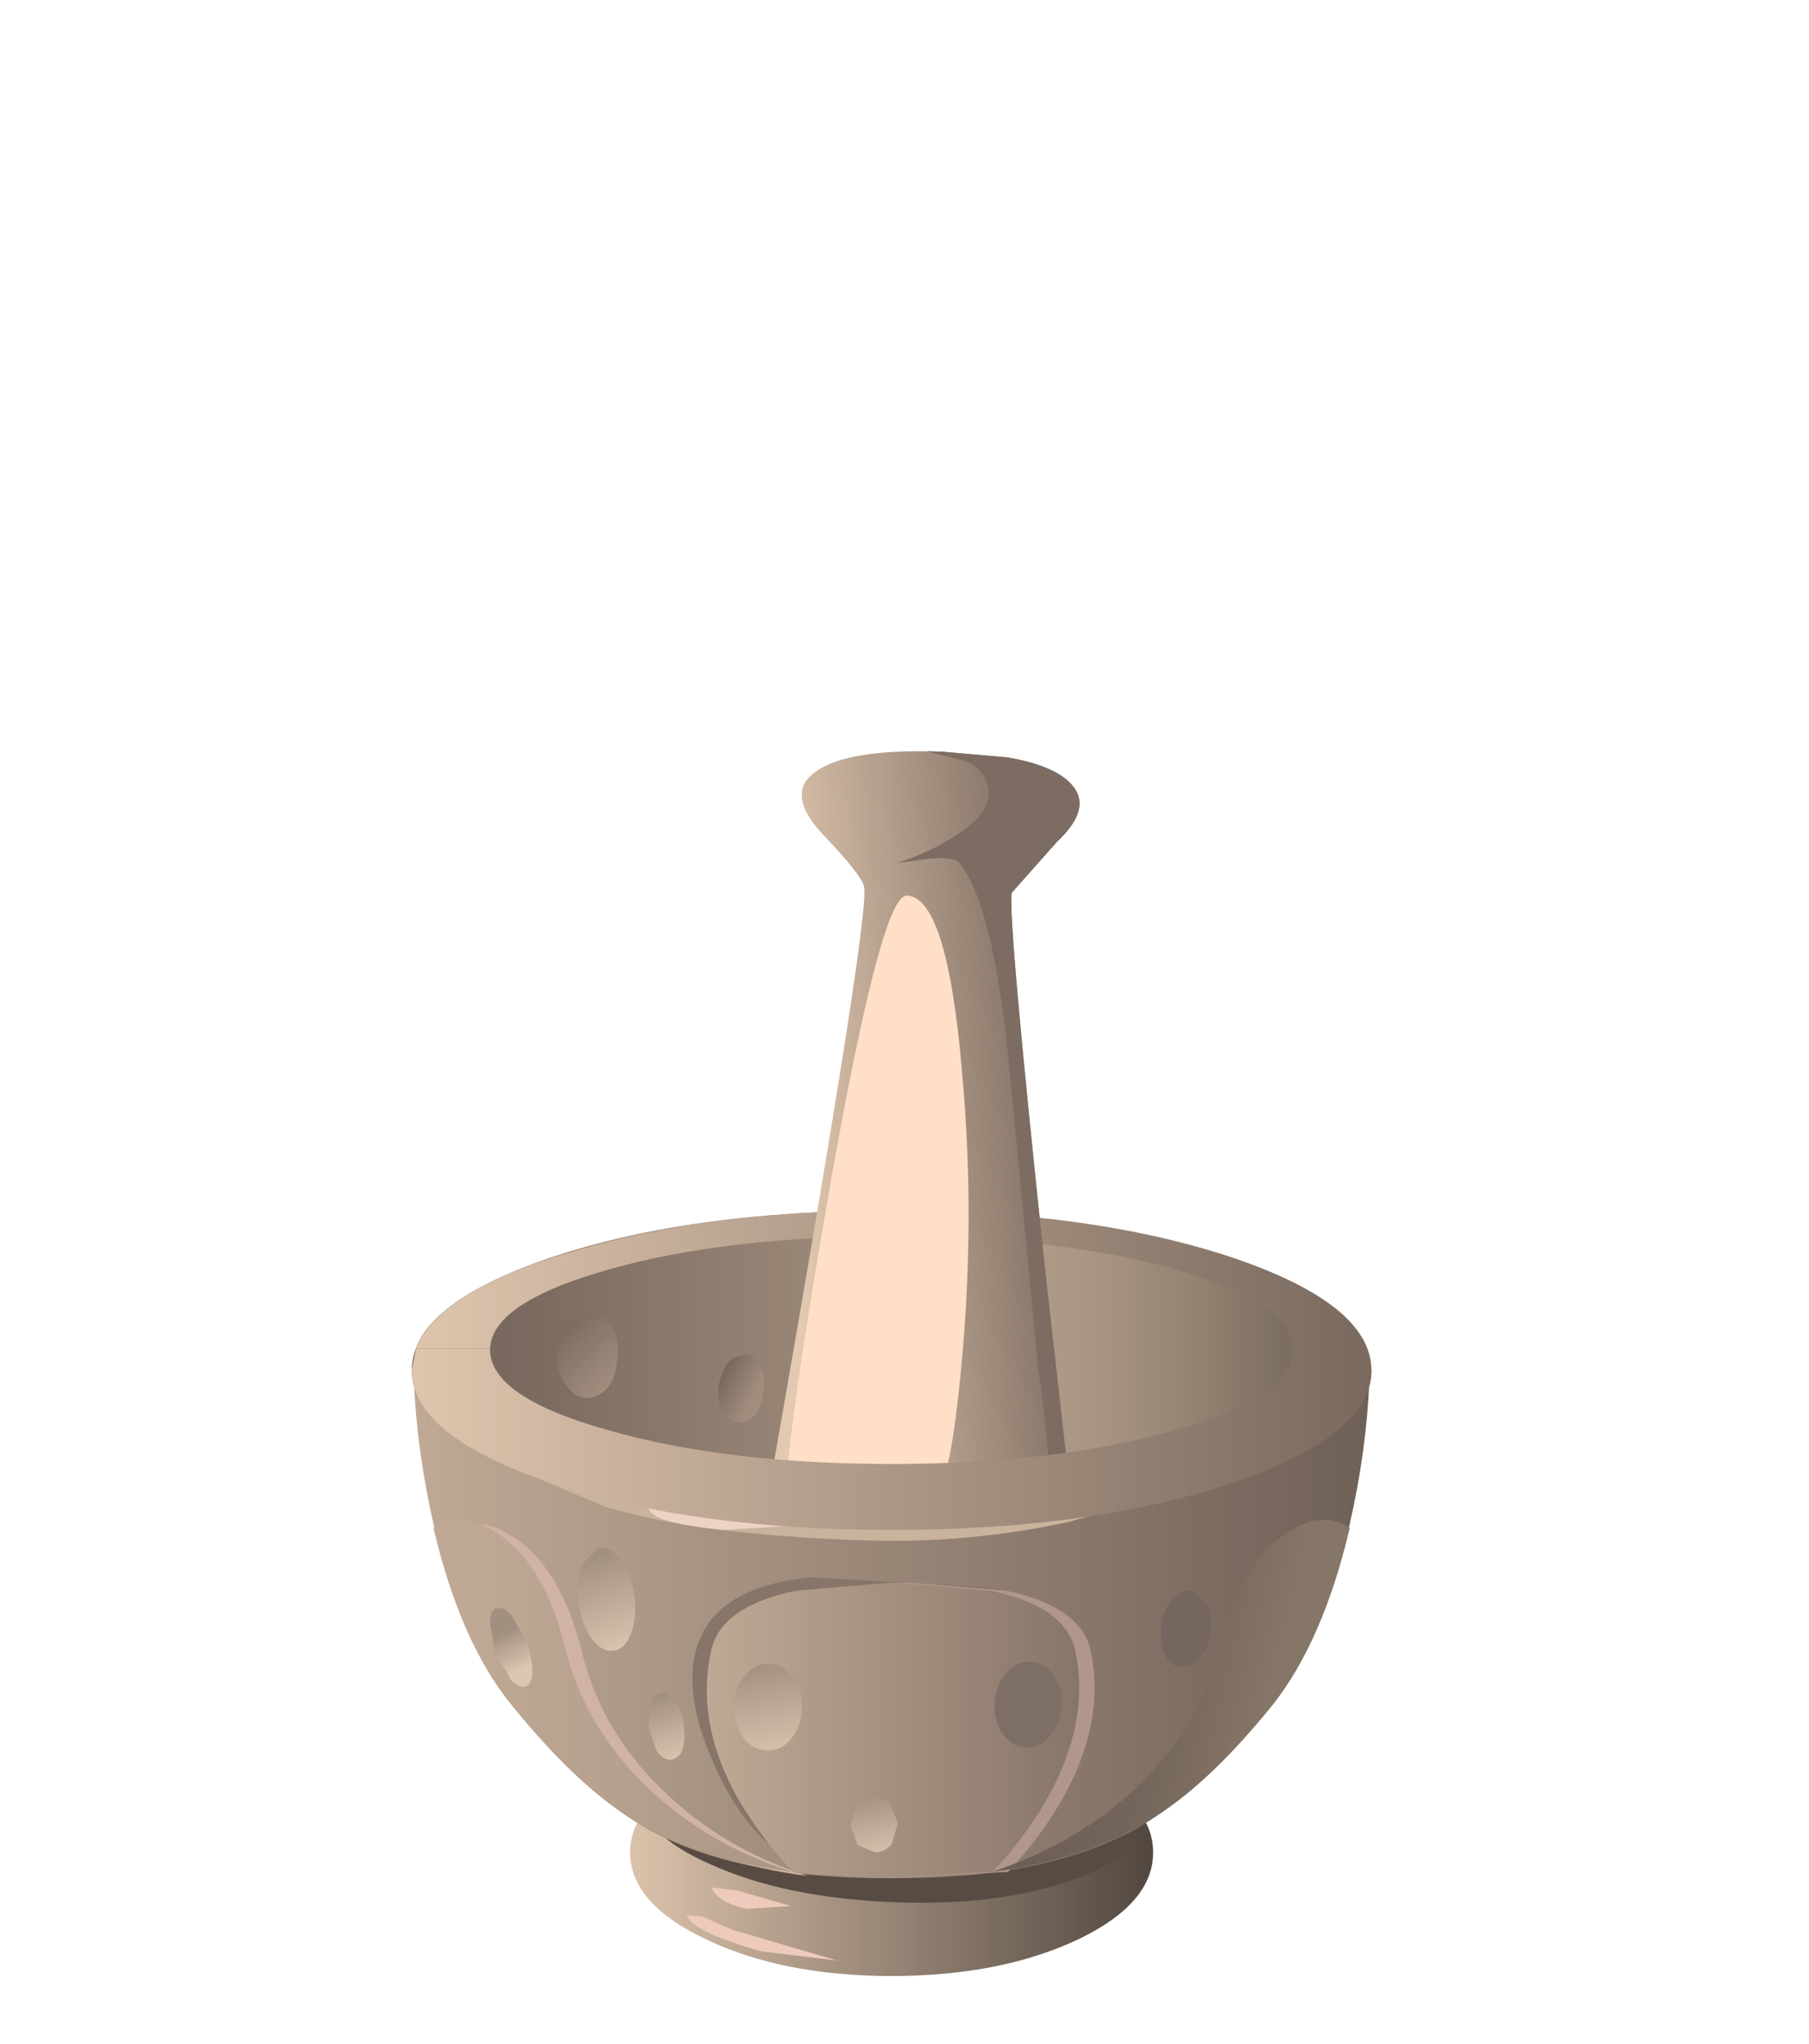 <?xml version="1.0" encoding="UTF-8" standalone="no"?>
<svg xmlns:xlink="http://www.w3.org/1999/xlink" height="99.2px" width="87.85px" xmlns="http://www.w3.org/2000/svg">
  <g transform="matrix(1.0, 0.0, 0.0, 1.0, 0.0, 0.0)">
    <use height="15.5" transform="matrix(1.0, 0.0, 0.0, 1.0, 20.0, 58.75)" width="46.6" xlink:href="#sprite0"/>
    <use height="43.6" transform="matrix(0.754, -0.647, 0.647, 0.754, 15.26, 58.32)" width="41.35" xlink:href="#sprite1"/>
    <use height="30.45" transform="matrix(1.0, 0.0, 0.0, 1.0, 20.0, 65.45)" width="46.6" xlink:href="#sprite5"/>
  </g>
  <defs>
    <g id="sprite0" transform="matrix(1.0, 0.0, 0.0, 1.0, 23.3, 7.75)">
      <use height="15.5" transform="matrix(1.0, 0.0, 0.0, 1.0, -23.3, -7.75)" width="46.6" xlink:href="#shape0"/>
    </g>
    <g id="shape0" transform="matrix(1.0, 0.0, 0.0, 1.0, 23.3, 7.75)">
      <path d="M16.45 -5.5 Q23.3 -3.2 23.3 0.0 23.3 3.2 16.45 5.5 9.65 7.75 0.0 7.75 -9.65 7.75 -16.45 5.5 -23.3 3.2 -23.3 0.0 -23.3 -3.2 -16.45 -5.5 -9.65 -7.75 0.0 -7.75 9.65 -7.75 16.45 -5.5" fill="url(#gradient0)" fill-rule="evenodd" stroke="none"/>
      <path d="M23.05 -1.05 L19.5 -1.05 Q19.45 -3.3 13.75 -4.9 8.0 -6.5 0.0 -6.5 -8.0 -6.5 -13.7 -4.9 -19.4 -3.3 -19.5 -1.05 L-23.1 -1.05 Q-21.95 -3.9 -15.4 -5.8 -8.8 -7.75 0.0 -7.75 8.8 -7.75 15.4 -5.8 21.9 -3.9 23.05 -1.05" fill="url(#gradient1)" fill-rule="evenodd" stroke="none"/>
      <path d="M-15.2 -2.65 Q-14.25 -3.05 -13.7 -2.25 -13.15 -1.5 -13.35 -0.3 -13.5 0.9 -14.35 1.25 -15.25 1.6 -15.85 0.65 -16.45 -0.25 -16.1 -1.35 -15.8 -2.4 -15.2 -2.65" fill="url(#gradient2)" fill-rule="evenodd" stroke="none"/>
      <path d="M-7.55 -0.65 Q-6.8 -0.95 -6.45 -0.3 -6.05 0.3 -6.25 1.25 -6.4 2.2 -7.05 2.45 -7.75 2.75 -8.2 1.95 -8.6 1.25 -8.3 0.35 -8.0 -0.5 -7.55 -0.65" fill="url(#gradient3)" fill-rule="evenodd" stroke="none"/>
    </g>
    <linearGradient gradientTransform="matrix(0.023, 0.0, 0.0, -0.023, 0.0, 0.0)" gradientUnits="userSpaceOnUse" id="gradient0" spreadMethod="pad" x1="-819.2" x2="819.2">
      <stop offset="0.0" stop-color="#78685d"/>
      <stop offset="0.675" stop-color="#b09b89"/>
      <stop offset="0.757" stop-color="#a99584"/>
      <stop offset="0.878" stop-color="#968574"/>
      <stop offset="1.0" stop-color="#7d6f60"/>
    </linearGradient>
    <linearGradient gradientTransform="matrix(0.03, 0.0, 0.0, -0.03, -0.7, -4.4)" gradientUnits="userSpaceOnUse" id="gradient1" spreadMethod="pad" x1="-819.2" x2="819.2">
      <stop offset="0.0" stop-color="#e3c9b1"/>
      <stop offset="1.0" stop-color="#78685d"/>
    </linearGradient>
    <linearGradient gradientTransform="matrix(0.002, 0.002, 0.002, -0.002, -15.15, -1.1)" gradientUnits="userSpaceOnUse" id="gradient2" spreadMethod="pad" x1="-819.2" x2="819.2">
      <stop offset="0.0" stop-color="#706257"/>
      <stop offset="1.0" stop-color="#a18d7e"/>
    </linearGradient>
    <linearGradient gradientTransform="matrix(0.001, 0.001, 0.001, -0.002, -7.6, 0.6)" gradientUnits="userSpaceOnUse" id="gradient3" spreadMethod="pad" x1="-819.2" x2="819.2">
      <stop offset="0.0" stop-color="#706257"/>
      <stop offset="1.0" stop-color="#a18d7e"/>
    </linearGradient>
    <g id="sprite1" transform="matrix(1.0, 0.0, 0.0, 1.0, 20.65, 21.8)">
      <use height="43.6" transform="matrix(1.0, 0.0, 0.0, 1.0, -20.65, -21.8)" width="41.35" xlink:href="#shape1"/>
      <use height="24.6" transform="matrix(1.0, 0.0, 0.0, 1.0, -14.15, -14.35)" width="25.55" xlink:href="#sprite2"/>
      <use height="18.25" transform="matrix(1.0, 0.0, 0.0, 1.0, -10.2, -12.6)" width="19.65" xlink:href="#sprite3"/>
      <use height="13.5" transform="matrix(1.0, 0.0, 0.0, 1.0, -6.85, -10.95)" width="14.4" xlink:href="#sprite4"/>
      <use height="40.8" transform="matrix(1.0, 0.0, 0.0, 1.0, -20.6, -19.0)" width="41.3" xlink:href="#shape5"/>
    </g>
    <g id="shape1" transform="matrix(1.0, 0.0, 0.0, 1.0, 20.65, 21.8)">
      <path d="M9.75 -15.95 Q10.05 -16.45 9.9 -19.2 9.8 -21.45 11.0 -21.75 13.0 -22.15 16.95 -18.5 L19.2 -16.2 Q20.85 -14.2 20.7 -12.9 20.55 -11.6 18.35 -11.5 L15.05 -11.05 Q14.2 -10.4 4.15 4.2 L-5.7 18.7 Q-6.35 19.8 -7.6 20.7 -10.2 22.5 -13.4 21.4 -15.75 20.6 -17.3 19.05 -18.95 17.75 -20.0 15.4 -21.35 12.3 -19.8 9.6 L-18.0 7.5 Q8.85 -14.45 9.75 -15.95" fill="url(#gradient4)" fill-rule="evenodd" stroke="none"/>
    </g>
    <linearGradient gradientTransform="matrix(0.007, 0.005, 0.005, -0.007, 0.45, 0.75)" gradientUnits="userSpaceOnUse" id="gradient4" spreadMethod="pad" x1="-819.2" x2="819.2">
      <stop offset="0.0" stop-color="#e3c9b1"/>
      <stop offset="1.0" stop-color="#78685d"/>
    </linearGradient>
    <g id="sprite2" transform="matrix(1.0, 0.0, 0.0, 1.0, 0.0, 0.0)">
      <use height="24.6" transform="matrix(1.0, 0.0, 0.0, 1.0, 0.0, 0.0)" width="25.55" xlink:href="#shape2"/>
    </g>
    <g id="shape2" transform="matrix(1.0, 0.0, 0.0, 1.0, 0.0, 0.0)">
      <path d="M25.2 0.05 Q26.7 1.35 21.7 8.3 16.85 15.15 10.45 20.95 4.85 26.05 1.5 24.05 0.2 23.3 0.0 21.8 -0.15 20.3 0.9 19.15 3.85 16.0 13.6 8.0 24.25 -0.7 25.2 0.05" fill="#ffdfc7" fill-rule="evenodd" stroke="none"/>
    </g>
    <g id="sprite3" transform="matrix(1.0, 0.0, 0.0, 1.0, 0.1, 0.0)">
      <use height="18.25" transform="matrix(1.0, 0.0, 0.0, 1.0, -0.1, 0.0)" width="19.65" xlink:href="#shape3"/>
    </g>
    <g id="shape3" transform="matrix(1.0, 0.0, 0.0, 1.0, 0.1, 0.0)">
      <path d="M16.75 5.35 Q12.6 11.15 8.45 14.95 4.8 18.3 1.9 18.25 -0.85 18.15 0.2 15.9 1.05 13.9 8.85 7.3 16.65 0.65 18.85 0.05 20.95 -0.55 16.75 5.35" fill="#ffdfc7" fill-rule="evenodd" stroke="none"/>
    </g>
    <g id="sprite4" transform="matrix(1.0, 0.0, 0.0, 1.0, 0.05, 0.0)">
      <use height="13.5" transform="matrix(1.0, 0.0, 0.0, 1.0, -0.05, 0.0)" width="14.4" xlink:href="#shape4"/>
    </g>
    <g id="shape4" transform="matrix(1.0, 0.0, 0.0, 1.0, 0.05, 0.0)">
      <path d="M8.8 7.0 Q2.3 14.05 0.3 13.45 -1.5 12.85 5.4 6.5 12.25 0.25 14.1 0.0 15.45 -0.2 8.8 7.0" fill="#ffdfc7" fill-rule="evenodd" stroke="none"/>
    </g>
    <g id="shape5" transform="matrix(1.0, 0.0, 0.0, 1.0, 20.6, 19.0)">
      <path d="M20.7 -12.9 Q20.55 -11.6 18.35 -11.5 L15.05 -11.05 Q14.2 -10.4 4.15 4.2 L-5.7 18.7 Q-6.35 19.8 -7.6 20.7 -10.2 22.5 -13.4 21.4 -15.75 20.6 -17.3 19.05 -18.95 17.75 -20.0 15.4 -20.8 13.5 -20.55 11.7 L-19.3 11.4 Q-18.5 11.4 -17.05 12.1 -13.65 13.7 -11.75 16.0 -10.7 17.3 -9.45 19.55 -8.1 18.5 -6.1 16.45 -2.15 12.35 0.95 7.35 L9.3 -4.5 Q14.05 -11.25 14.05 -13.85 14.05 -14.25 13.05 -14.95 L11.75 -15.8 Q13.3 -15.15 14.8 -14.95 16.9 -14.65 17.5 -15.65 18.0 -16.5 17.5 -17.45 L16.4 -19.0 16.95 -18.5 19.2 -16.2 Q20.85 -14.2 20.7 -12.9" fill="#7d6c61" fill-rule="evenodd" stroke="none"/>
    </g>
    <g id="sprite5" transform="matrix(1.0, 0.0, 0.0, 1.0, 23.3, 15.2)">
      <use height="30.45" transform="matrix(1.0, 0.0, 0.0, 1.0, -23.3, -15.2)" width="46.6" xlink:href="#shape6"/>
    </g>
    <g id="shape6" transform="matrix(1.0, 0.0, 0.0, 1.0, 23.3, 15.2)">
      <path d="M12.7 9.25 Q12.7 11.75 9.0 13.5 5.25 15.25 0.0 15.25 -5.25 15.25 -8.95 13.5 -12.7 11.75 -12.7 9.25 -12.7 6.8 -8.95 5.0 -5.25 3.25 0.0 3.25 5.25 3.25 9.0 5.0 12.7 6.8 12.7 9.25" fill="url(#gradient5)" fill-rule="evenodd" stroke="none"/>
      <path d="M12.0 7.75 Q11.9 9.65 8.3 10.75 4.7 11.9 -0.3 11.65 -5.3 11.4 -8.75 9.85 -12.2 8.35 -12.1 6.45 -12.0 4.6 -8.4 3.45 -4.8 2.3 0.2 2.55 5.15 2.8 8.65 4.35 12.1 5.85 12.0 7.75" fill="#574b43" fill-rule="evenodd" stroke="none"/>
      <path d="M-7.5 11.1 L-4.9 11.85 -7.0 12.0 Q-8.45 11.7 -8.75 10.95 L-7.5 11.1" fill="#edcabb" fill-rule="evenodd" stroke="none"/>
      <path d="M-7.75 13.0 L-2.65 14.5 -6.35 14.05 Q-9.7 13.1 -9.95 12.3 L-9.25 12.35 -7.75 13.0" fill="#edcabb" fill-rule="evenodd" stroke="none"/>
      <path d="M23.2 -13.6 Q23.05 -10.2 22.25 -6.7 21.0 -1.05 18.45 2.1 14.9 6.45 11.7 8.2 7.5 10.45 0.7 10.5 L-0.75 10.5 Q-7.5 10.45 -11.7 8.2 -14.9 6.45 -18.45 2.1 -21.0 -1.05 -22.25 -6.7 -23.05 -10.2 -23.2 -13.6 -22.5 -10.55 -15.85 -8.5 -9.2 -6.4 0.0 -6.4 9.15 -6.4 15.85 -8.5 22.55 -10.55 23.2 -13.6" fill="url(#gradient6)" fill-rule="evenodd" stroke="none"/>
      <path d="M-3.95 -4.1 L4.8 -3.6 Q8.5 -2.6 8.55 -0.55 8.6 1.15 2.65 5.7 L-3.35 9.85 -3.2 10.2 -5.0 9.55 Q-7.1 8.3 -8.5 5.25 -10.3 1.4 -9.35 -1.0 -8.35 -3.65 -3.95 -4.1" fill="#877569" fill-rule="evenodd" stroke="none"/>
      <path d="M-15.05 -0.5 Q-14.1 3.4 -11.05 6.3 -8.15 9.1 -4.05 10.4 -8.8 9.8 -12.1 7.65 -14.7 5.95 -17.65 2.3 -20.15 -0.75 -21.45 -6.3 -20.0 -7.25 -18.15 -5.9 -16.0 -4.35 -15.05 -0.5" fill="#d1b3a5" fill-rule="evenodd" stroke="none"/>
      <path d="M-8.0 -0.6 Q-7.5 -2.7 -3.9 -3.45 L0.8 -3.85 5.55 -3.45 Q9.15 -2.7 9.65 -0.6 10.3 2.2 8.95 5.35 7.85 7.85 5.65 10.2 L0.0 10.5 -4.0 10.25 Q-9.2 4.65 -8.0 -0.6" fill="#b0968b" fill-rule="evenodd" stroke="none"/>
      <path d="M-15.85 -0.65 Q-14.9 3.2 -11.8 6.15 -8.9 8.9 -4.8 10.2 -9.55 9.6 -12.9 7.45 -15.5 5.75 -18.45 2.1 -20.95 -0.95 -22.25 -6.5 -20.8 -7.45 -18.95 -6.1 -16.8 -4.55 -15.85 -0.65" fill="url(#gradient7)" fill-rule="evenodd" stroke="none"/>
      <path d="M18.5 2.1 Q15.5 5.8 12.9 7.45 9.6 9.6 4.85 10.2 8.95 8.85 11.85 6.15 14.95 3.2 15.9 -0.65 16.85 -4.55 18.95 -6.1 20.8 -7.45 22.25 -6.5 20.95 -1.0 18.5 2.1" fill="url(#gradient8)" fill-rule="evenodd" stroke="none"/>
      <path d="M-8.75 -0.6 Q-8.25 -2.7 -4.65 -3.45 L0.05 -3.85 4.8 -3.45 Q8.4 -2.7 8.9 -0.6 9.55 2.2 8.2 5.35 7.1 7.85 4.9 10.2 L-0.75 10.5 -4.75 10.25 Q-9.95 4.65 -8.75 -0.6" fill="url(#gradient9)" fill-rule="evenodd" stroke="none"/>
      <path d="M-2.55 -6.9 Q2.5 -6.6 12.7 -7.95 L8.65 -6.8 Q3.6 -5.7 -1.5 -5.9 -9.2 -6.15 -13.85 -7.5 L-16.95 -8.8 -10.55 -7.9 -2.55 -6.9" fill="#c9b39d" fill-rule="evenodd" stroke="none"/>
      <path d="M-8.2 -8.5 Q-3.1 -7.35 -3.95 -6.65 L-8.2 -6.4 Q-12.75 -6.85 -11.55 -7.9 -10.3 -9.0 -8.2 -8.5" fill="#edd3c5" fill-rule="evenodd" stroke="none"/>
      <path d="M19.5 -15.2 L23.05 -15.2 23.3 -14.15 Q23.3 -10.95 16.45 -8.65 9.65 -6.4 0.0 -6.4 -9.65 -6.4 -16.45 -8.65 -23.3 -10.95 -23.3 -14.15 L-23.1 -15.2 -19.5 -15.2 -19.5 -15.15 Q-19.5 -12.85 -13.8 -11.25 -8.05 -9.6 0.0 -9.6 8.05 -9.6 13.8 -11.25 19.5 -12.85 19.5 -15.15 L19.5 -15.2" fill="url(#gradient10)" fill-rule="evenodd" stroke="none"/>
      <path d="M-12.5 -3.25 Q-12.35 -2.2 -12.65 -1.4 -12.95 -0.6 -13.5 -0.55 -14.05 -0.45 -14.55 -1.1 -15.05 -1.8 -15.2 -2.85 -15.35 -3.9 -15.05 -4.7 L-14.2 -5.55 Q-13.65 -5.6 -13.15 -4.95 -12.65 -4.3 -12.5 -3.25" fill="url(#gradient11)" fill-rule="evenodd" stroke="none"/>
      <path d="M-17.75 -1.0 Q-17.45 -0.2 -17.45 0.45 -17.45 1.1 -17.8 1.2 -18.1 1.3 -18.5 0.85 L-19.25 -0.45 -19.5 -1.85 Q-19.5 -2.5 -19.2 -2.6 -18.85 -2.7 -18.45 -2.25 L-17.75 -1.0" fill="url(#gradient12)" fill-rule="evenodd" stroke="none"/>
      <path d="M-10.1 3.0 Q-9.9 4.6 -10.7 4.75 -11.05 4.8 -11.4 4.35 L-11.8 3.25 -11.7 2.05 Q-11.55 1.55 -11.2 1.5 -10.85 1.45 -10.55 1.9 -10.2 2.3 -10.1 3.0" fill="url(#gradient13)" fill-rule="evenodd" stroke="none"/>
      <path d="M-4.35 2.2 Q-4.35 3.05 -4.85 3.7 -5.3 4.3 -6.0 4.3 -6.7 4.3 -7.2 3.7 -7.65 3.05 -7.65 2.2 -7.65 1.3 -7.15 0.7 -6.7 0.1 -6.0 0.1 -5.3 0.1 -4.85 0.7 -4.35 1.35 -4.35 2.2" fill="url(#gradient14)" fill-rule="evenodd" stroke="none"/>
      <path d="M0.3 7.85 L0.0 8.85 Q-0.35 9.25 -0.8 9.25 L-1.65 8.9 -2.0 7.95 -1.7 6.95 Q-1.4 6.55 -0.9 6.55 -0.4 6.55 -0.05 6.9 L0.3 7.85" fill="url(#gradient15)" fill-rule="evenodd" stroke="none"/>
      <path d="M8.25 2.2 Q8.2 3.05 7.65 3.65 7.1 4.25 6.45 4.15 5.8 4.1 5.35 3.45 4.95 2.8 5.0 1.95 5.1 1.05 5.6 0.5 6.1 -0.05 6.8 0.0 7.45 0.05 7.9 0.7 8.35 1.35 8.25 2.2" fill="#7e6f66" fill-rule="evenodd" stroke="none"/>
      <path d="M15.5 -1.45 Q15.4 -0.65 14.95 -0.2 14.55 0.3 14.0 0.25 13.5 0.2 13.25 -0.4 13.0 -1.0 13.1 -1.8 13.2 -2.55 13.65 -3.05 14.05 -3.5 14.55 -3.45 L15.35 -2.8 Q15.6 -2.2 15.5 -1.45" fill="#75675f" fill-rule="evenodd" stroke="none"/>
    </g>
    <linearGradient gradientTransform="matrix(0.015, 0.0, 0.0, -0.015, 0.0, 9.25)" gradientUnits="userSpaceOnUse" id="gradient5" spreadMethod="pad" x1="-819.2" x2="819.2">
      <stop offset="0.0" stop-color="#d9c0a9"/>
      <stop offset="1.0" stop-color="#544941"/>
    </linearGradient>
    <linearGradient gradientTransform="matrix(0.028, 0.0, 0.0, -0.028, 0.0, -1.55)" gradientUnits="userSpaceOnUse" id="gradient6" spreadMethod="pad" x1="-819.2" x2="819.2">
      <stop offset="0.0" stop-color="#bfa995"/>
      <stop offset="1.0" stop-color="#706157"/>
    </linearGradient>
    <linearGradient gradientTransform="matrix(0.026, 0.0, 0.0, -0.026, 0.85, 1.65)" gradientUnits="userSpaceOnUse" id="gradient7" spreadMethod="pad" x1="-819.2" x2="819.2">
      <stop offset="0.0" stop-color="#bfa995"/>
      <stop offset="1.0" stop-color="#877569"/>
    </linearGradient>
    <linearGradient gradientTransform="matrix(0.012, 0.003, 0.003, -0.012, 8.2, 0.6)" gradientUnits="userSpaceOnUse" id="gradient8" spreadMethod="pad" x1="-819.2" x2="819.2">
      <stop offset="0.0" stop-color="#6b5c53"/>
      <stop offset="0.498" stop-color="#6d5e55"/>
      <stop offset="0.765" stop-color="#75665b"/>
      <stop offset="0.973" stop-color="#837465"/>
      <stop offset="1.0" stop-color="#857667"/>
    </linearGradient>
    <linearGradient gradientTransform="matrix(0.011, 0.0, 0.0, -0.011, 0.05, 3.3)" gradientUnits="userSpaceOnUse" id="gradient9" spreadMethod="pad" x1="-819.2" x2="819.2">
      <stop offset="0.0" stop-color="#bfa995"/>
      <stop offset="1.0" stop-color="#877569"/>
    </linearGradient>
    <linearGradient gradientTransform="matrix(0.03, 0.0, 0.0, -0.03, -0.7, -10.8)" gradientUnits="userSpaceOnUse" id="gradient10" spreadMethod="pad" x1="-819.2" x2="819.2">
      <stop offset="0.0" stop-color="#e3c9b1"/>
      <stop offset="1.0" stop-color="#78685d"/>
    </linearGradient>
    <linearGradient gradientTransform="matrix(8.0E-4, 0.003, 0.003, -0.001, -13.75, -2.75)" gradientUnits="userSpaceOnUse" id="gradient11" spreadMethod="pad" x1="-819.2" x2="819.2">
      <stop offset="0.0" stop-color="#a18f80"/>
      <stop offset="1.0" stop-color="#dec7b2"/>
    </linearGradient>
    <linearGradient gradientTransform="matrix(8.0E-4, 0.001, 0.002, -0.001, -18.4, -0.5)" gradientUnits="userSpaceOnUse" id="gradient12" spreadMethod="pad" x1="-819.2" x2="819.2">
      <stop offset="0.0" stop-color="#a18f80"/>
      <stop offset="1.0" stop-color="#dec7b2"/>
    </linearGradient>
    <linearGradient gradientTransform="matrix(5.0E-4, 0.002, 0.002, -7.0E-4, -10.9, 3.3)" gradientUnits="userSpaceOnUse" id="gradient13" spreadMethod="pad" x1="-819.2" x2="819.2">
      <stop offset="0.0" stop-color="#a18f80"/>
      <stop offset="1.0" stop-color="#dec7b2"/>
    </linearGradient>
    <linearGradient gradientTransform="matrix(5.0E-4, 0.003, 0.003, -5.0E-4, -5.95, 2.45)" gradientUnits="userSpaceOnUse" id="gradient14" spreadMethod="pad" x1="-819.2" x2="819.2">
      <stop offset="0.0" stop-color="#a18f80"/>
      <stop offset="1.0" stop-color="#dec7b2"/>
    </linearGradient>
    <linearGradient gradientTransform="matrix(5.0E-4, 0.002, 0.002, -4.0E-4, -0.8, 8.05)" gradientUnits="userSpaceOnUse" id="gradient15" spreadMethod="pad" x1="-819.2" x2="819.2">
      <stop offset="0.0" stop-color="#a18f80"/>
      <stop offset="1.0" stop-color="#dec7b2"/>
    </linearGradient>
  </defs>
</svg>
